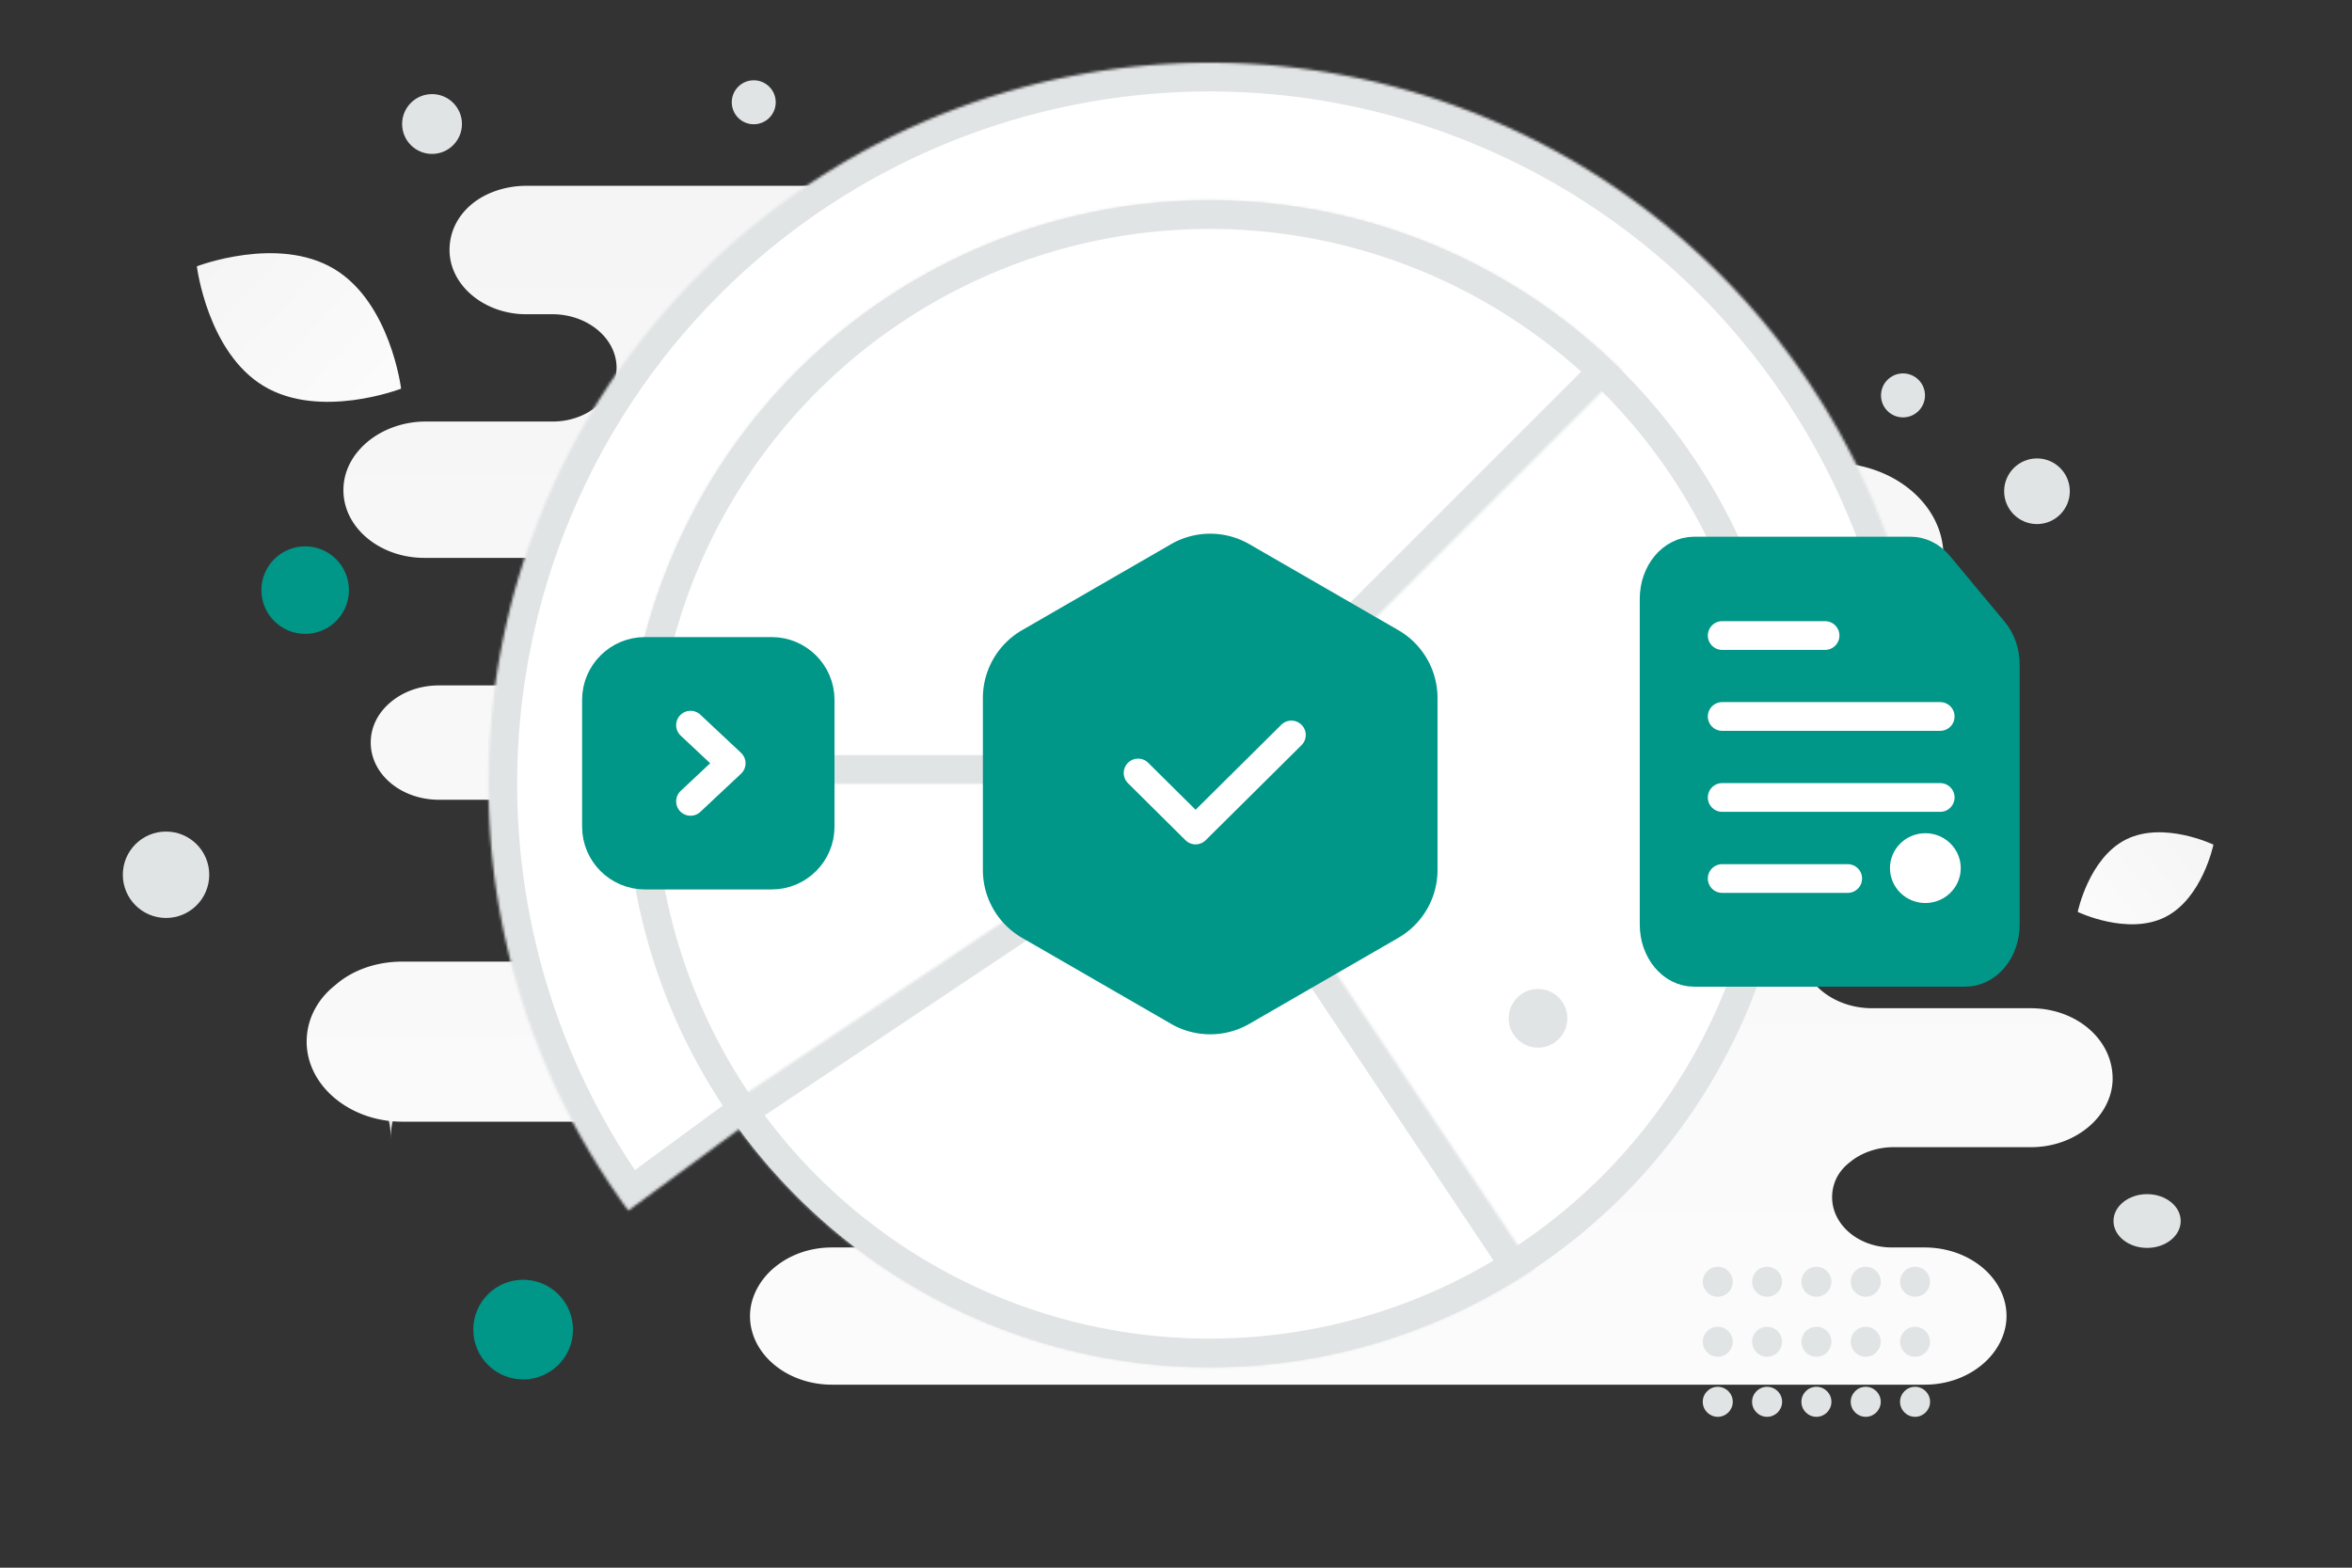 <svg width="900" height="600" viewBox="0 0 900 600" fill="none" xmlns="http://www.w3.org/2000/svg"><rect x="0" y="0" width="900" height="600" fill="#333333" stroke="none"/><path fill="transparent" d="M0 0h900v600H0z"/><path d="M828.409 351.049c-14.334 7.11-33.358-2.033-33.358-2.033s4.228-20.666 18.569-27.766c14.334-7.11 33.35 2.022 33.35 2.022s-4.228 20.666-18.561 27.777z" fill="url(#a)"/><path d="M100.947 147.78c21.577 12.932 52.534.978 52.534.978s-4.048-32.918-25.638-45.835c-21.577-12.932-52.521-.992-52.521-.992s4.048 32.917 25.625 45.849z" fill="url(#b)"/><circle cx="116.772" cy="225.859" r="16.752" transform="rotate(180 116.772 225.859)" fill="#009688"/><circle r="19.078" transform="matrix(-1 0 0 1 200.186 508.874)" fill="#009688"/><circle r="8.903" transform="matrix(-1 0 0 1 689.014 280.385)" fill="#009688"/><circle r="11.447" transform="matrix(-1 0 0 1 165.319 47.462)" fill="#E1E4E5"/><circle r="16.534" transform="matrix(-1 0 0 1 63.534 334.798)" fill="#E1E4E5"/><circle r="8.414" transform="matrix(-1 0 0 1 728.19 151.33)" fill="#E1E4E5"/><circle r="12.563" transform="matrix(0 1 1 0 779.457 188.014)" fill="#E1E4E5"/><circle r="8.414" transform="matrix(-1 0 0 1 288.424 39.145)" fill="#E1E4E5"/><ellipse rx="12.856" ry="10.285" transform="matrix(-1 0 0 1 821.595 467.321)" fill="#E1E4E5"/><path d="M218.111 307.348h.337c1.991 28.219 22.977 28.653 22.977 28.653s-23.141.452-23.141 33.058c0-32.606-23.142-33.058-23.142-33.058s20.978-.434 22.969-28.653zm-68.658 95.123h.176c1.041 15.32 12.013 15.556 12.013 15.556s-12.099.245-12.099 17.948c0-17.703-12.098-17.948-12.098-17.948s10.967-.236 12.008-15.556z" fill="#E1E4E5"/><path d="M777.046 385.875h-60.704c-14.874 0-27.337-10.099-27.337-22.892 0-6.396 3.216-12.119 8.041-16.158 4.824-4.04 11.658-6.733 19.296-6.733h8.845c7.638 0 14.472-2.693 19.296-6.733 4.824-4.04 8.041-9.762 8.041-16.159 0-12.455-12.061-22.891-27.337-22.891H539.751c-4.83 0-7.933-5.942-7.933-10.772 0-12.119-11.658-21.882-26.131-21.882h-69.014a6.564 6.564 0 0 1 0-13.129h264.393c11.658 0 22.513-4.039 30.151-10.436 7.638-6.396 12.462-15.485 12.462-25.247 0-19.862-19.296-35.684-42.613-35.684H564.494c-21.413 0-42.62-16.495-64.033-16.495h-76.285c-11.155 0-20.198-9.043-20.198-20.199 0-11.155 9.043-20.198 20.198-20.198h170.758c8.04 0 15.679-2.693 20.905-7.069 5.226-4.377 8.442-10.436 8.442-17.506 0-13.465-13.266-24.574-29.347-24.574H201.363c-8.041 0-15.679 2.693-20.905 7.07-5.226 4.376-8.442 10.435-8.442 17.504 0 13.466 13.266 24.575 29.347 24.575h10.05c13.266 0 24.523 9.089 24.523 20.535 0 5.723-2.814 10.772-7.236 14.475-4.423 3.703-10.453 6.06-17.287 6.06h-48.644c-8.442 0-16.482 3.03-22.11 7.743-5.629 4.713-9.247 11.109-9.247 18.515 0 14.475 14.071 25.921 30.955 25.921h49.448c16.081 0 29.347 11.109 29.347 24.574 0 6.733-3.216 12.793-8.442 17.169-5.226 4.376-12.463 7.069-20.503 7.069h-44.221c-7.237 0-13.669 2.357-18.493 6.397-4.824 4.039-7.638 9.425-7.638 15.485 0 12.119 11.658 21.881 26.131 21.881h35.779c20.502 0 36.985 13.803 36.985 30.971 0 8.416-4.02 16.495-10.854 21.882-6.835 5.722-16.081 9.089-26.131 9.089h-49.85c-10.05 0-19.297 3.366-25.729 9.089-6.834 5.386-10.854 13.129-10.854 21.545 0 16.832 16.482 30.634 36.583 30.634h153.938c16.995 0 33.692 9.426 50.687 9.426h28.081c10.69 0 19.357 8.666 19.357 19.357 0 10.69-8.667 19.356-19.357 19.356h-68.282c-8.845 0-16.483 3.03-22.111 7.743-5.628 4.713-9.246 11.446-9.246 18.515 0 14.476 14.07 26.258 31.357 26.258h418.094c8.844 0 16.483-3.03 22.111-7.743 5.628-4.713 9.246-11.446 9.246-18.515 0-14.475-14.07-26.258-31.357-26.258h-12.462c-12.865 0-22.915-8.752-22.915-19.188 0-5.386 2.412-10.099 6.834-13.466 4.02-3.366 10.05-5.722 16.483-5.722h52.663c8.845 0 16.483-3.03 22.111-7.743 5.628-4.713 9.246-11.446 9.246-18.515 0-15.149-14.07-26.931-31.357-26.931z" fill="url(#c)"/><mask id="d" fill="#fff"><path d="M738.848 299.976A275.981 275.981 0 0 0 624.805 76.502a275.978 275.978 0 0 0-434.317 267.851 275.975 275.975 0 0 0 49.938 118.964l53.119-39.005a210.075 210.075 0 1 1 379.402-124.336h65.901z"/></mask><path d="M738.848 299.976A275.981 275.981 0 0 0 624.805 76.502a275.978 275.978 0 0 0-434.317 267.851 275.975 275.975 0 0 0 49.938 118.964l53.119-39.005a210.075 210.075 0 1 1 379.402-124.336h65.901z" fill="#fff" stroke="#E1E4E5" stroke-width="22" mask="url(#d)"/><circle cx="462.872" cy="299.976" r="217.848" fill="#fff" stroke="#E1E4E5" stroke-width="11"/><mask id="e" fill="#fff"><path d="M239.524 299.976a223.35 223.35 0 0 1 381.279-157.931L462.872 299.976H239.524z"/></mask><path d="M239.524 299.976a223.35 223.35 0 0 1 381.279-157.931L462.872 299.976H239.524z" fill="#fff" stroke="#E1E4E5" stroke-width="22" mask="url(#e)"/><mask id="f" fill="#fff"><path d="M586.904 485.719a223.36 223.36 0 0 1-167.669 33.301 223.355 223.355 0 0 1-142.106-95.013l185.743-124.031 124.032 185.743z"/></mask><path d="M586.904 485.719a223.36 223.36 0 0 1-167.669 33.301 223.355 223.355 0 0 1-142.106-95.013l185.743-124.031 124.032 185.743z" fill="#fff" stroke="#E1E4E5" stroke-width="22" mask="url(#f)"/><circle r="11.232" transform="matrix(-1 0 0 1 588.533 389.737)" fill="#E1E4E5"/><circle cx="732.803" cy="490.56" r="5.744" transform="rotate(90 732.803 490.56)" fill="#E1E4E5"/><circle cx="732.804" cy="513.537" r="5.744" transform="rotate(90 732.804 513.537)" fill="#E1E4E5"/><circle cx="732.804" cy="536.514" r="5.744" transform="rotate(90 732.804 536.514)" fill="#E1E4E5"/><circle cx="713.931" cy="490.56" r="5.744" transform="rotate(90 713.931 490.56)" fill="#E1E4E5"/><circle cx="713.931" cy="513.537" r="5.744" transform="rotate(90 713.931 513.537)" fill="#E1E4E5"/><circle cx="713.931" cy="536.514" r="5.744" transform="rotate(90 713.931 536.514)" fill="#E1E4E5"/><circle cx="695.055" cy="490.56" r="5.744" transform="rotate(90 695.055 490.56)" fill="#E1E4E5"/><circle cx="695.056" cy="513.537" r="5.744" transform="rotate(90 695.056 513.537)" fill="#E1E4E5"/><circle cx="695.056" cy="536.514" r="5.744" transform="rotate(90 695.056 536.514)" fill="#E1E4E5"/><circle cx="676.182" cy="490.56" r="5.744" transform="rotate(90 676.182 490.56)" fill="#E1E4E5"/><circle cx="676.182" cy="513.537" r="5.744" transform="rotate(90 676.182 513.537)" fill="#E1E4E5"/><circle cx="676.182" cy="536.514" r="5.744" transform="rotate(90 676.182 536.514)" fill="#E1E4E5"/><circle cx="657.307" cy="490.56" r="5.744" transform="rotate(90 657.307 490.56)" fill="#E1E4E5"/><circle cx="657.307" cy="513.537" r="5.744" transform="rotate(90 657.307 513.537)" fill="#E1E4E5"/><circle cx="657.307" cy="536.514" r="5.744" transform="rotate(90 657.307 536.514)" fill="#E1E4E5"/><path d="M448.088 208.282a30 30 0 0 1 30 0l56.983 32.899a30 30 0 0 1 15 25.981v65.798a29.999 29.999 0 0 1-15 25.98l-56.983 32.899a30 30 0 0 1-30 0l-56.983-32.899a29.999 29.999 0 0 1-15-25.98v-65.798a30 30 0 0 1 15-25.981l56.983-32.899z" fill="#009688"/><path d="m494.153 281.297-36.662 36.369-21.997-21.821" stroke="#fff" stroke-width="11" stroke-linecap="round" stroke-linejoin="round"/><path fill-rule="evenodd" clip-rule="evenodd" d="M766.895 353.879v-99.521c0-4.721-1.565-9.256-4.339-12.587l-20.982-25.201c-2.781-3.341-6.556-5.22-10.487-5.22h-82.859c-8.196 0-14.833 7.972-14.833 17.816v124.713c0 9.844 6.637 17.816 14.833 17.816h103.834c8.195 0 14.833-7.972 14.833-17.816z" fill="#009688" stroke="#009688" stroke-width="11.87" stroke-linecap="round" stroke-linejoin="round"/><path fill-rule="evenodd" clip-rule="evenodd" d="M723.202 332.254c0-7.376 6.067-13.362 13.542-13.362 7.476 0 13.543 5.986 13.543 13.362s-6.067 13.362-13.543 13.362c-7.475 0-13.542-5.986-13.542-13.362z" fill="#fff"/><path d="M659 274.214h83.42m-83.42 31h83.42M659 336.236h48.03m-48.03-93h39.363" stroke="#fff" stroke-width="11" stroke-linecap="round" stroke-linejoin="round"/><path fill-rule="evenodd" clip-rule="evenodd" d="M295.342 248.371h-48.613c-10.695 0-19.446 8.75-19.446 19.445v48.614c0 10.695 8.751 19.445 19.446 19.445h48.613c10.695 0 19.446-8.75 19.446-19.445v-48.614c0-10.695-8.751-19.445-19.446-19.445z" fill="#009688" stroke="#009688" stroke-width="9.075" stroke-linecap="round" stroke-linejoin="round"/><path d="m264.23 277.541 15.556 14.584-15.556 14.584" stroke="#fff" stroke-width="11" stroke-linecap="round" stroke-linejoin="round"/><defs><linearGradient id="a" x1="773.367" y1="373.227" x2="891.59" y2="279.712" gradientUnits="userSpaceOnUse"><stop stop-color="#fff"/><stop offset="1" stop-color="#EEE"/></linearGradient><linearGradient id="b" x1="184.446" y1="189.408" x2="10.827" y2="28.093" gradientUnits="userSpaceOnUse"><stop stop-color="#fff"/><stop offset="1" stop-color="#EEE"/></linearGradient><linearGradient id="c" x1="477.607" y1="787.207" x2="468.213" y2="-428.112" gradientUnits="userSpaceOnUse"><stop stop-color="#fff"/><stop offset="1" stop-color="#EEE"/></linearGradient></defs></svg>